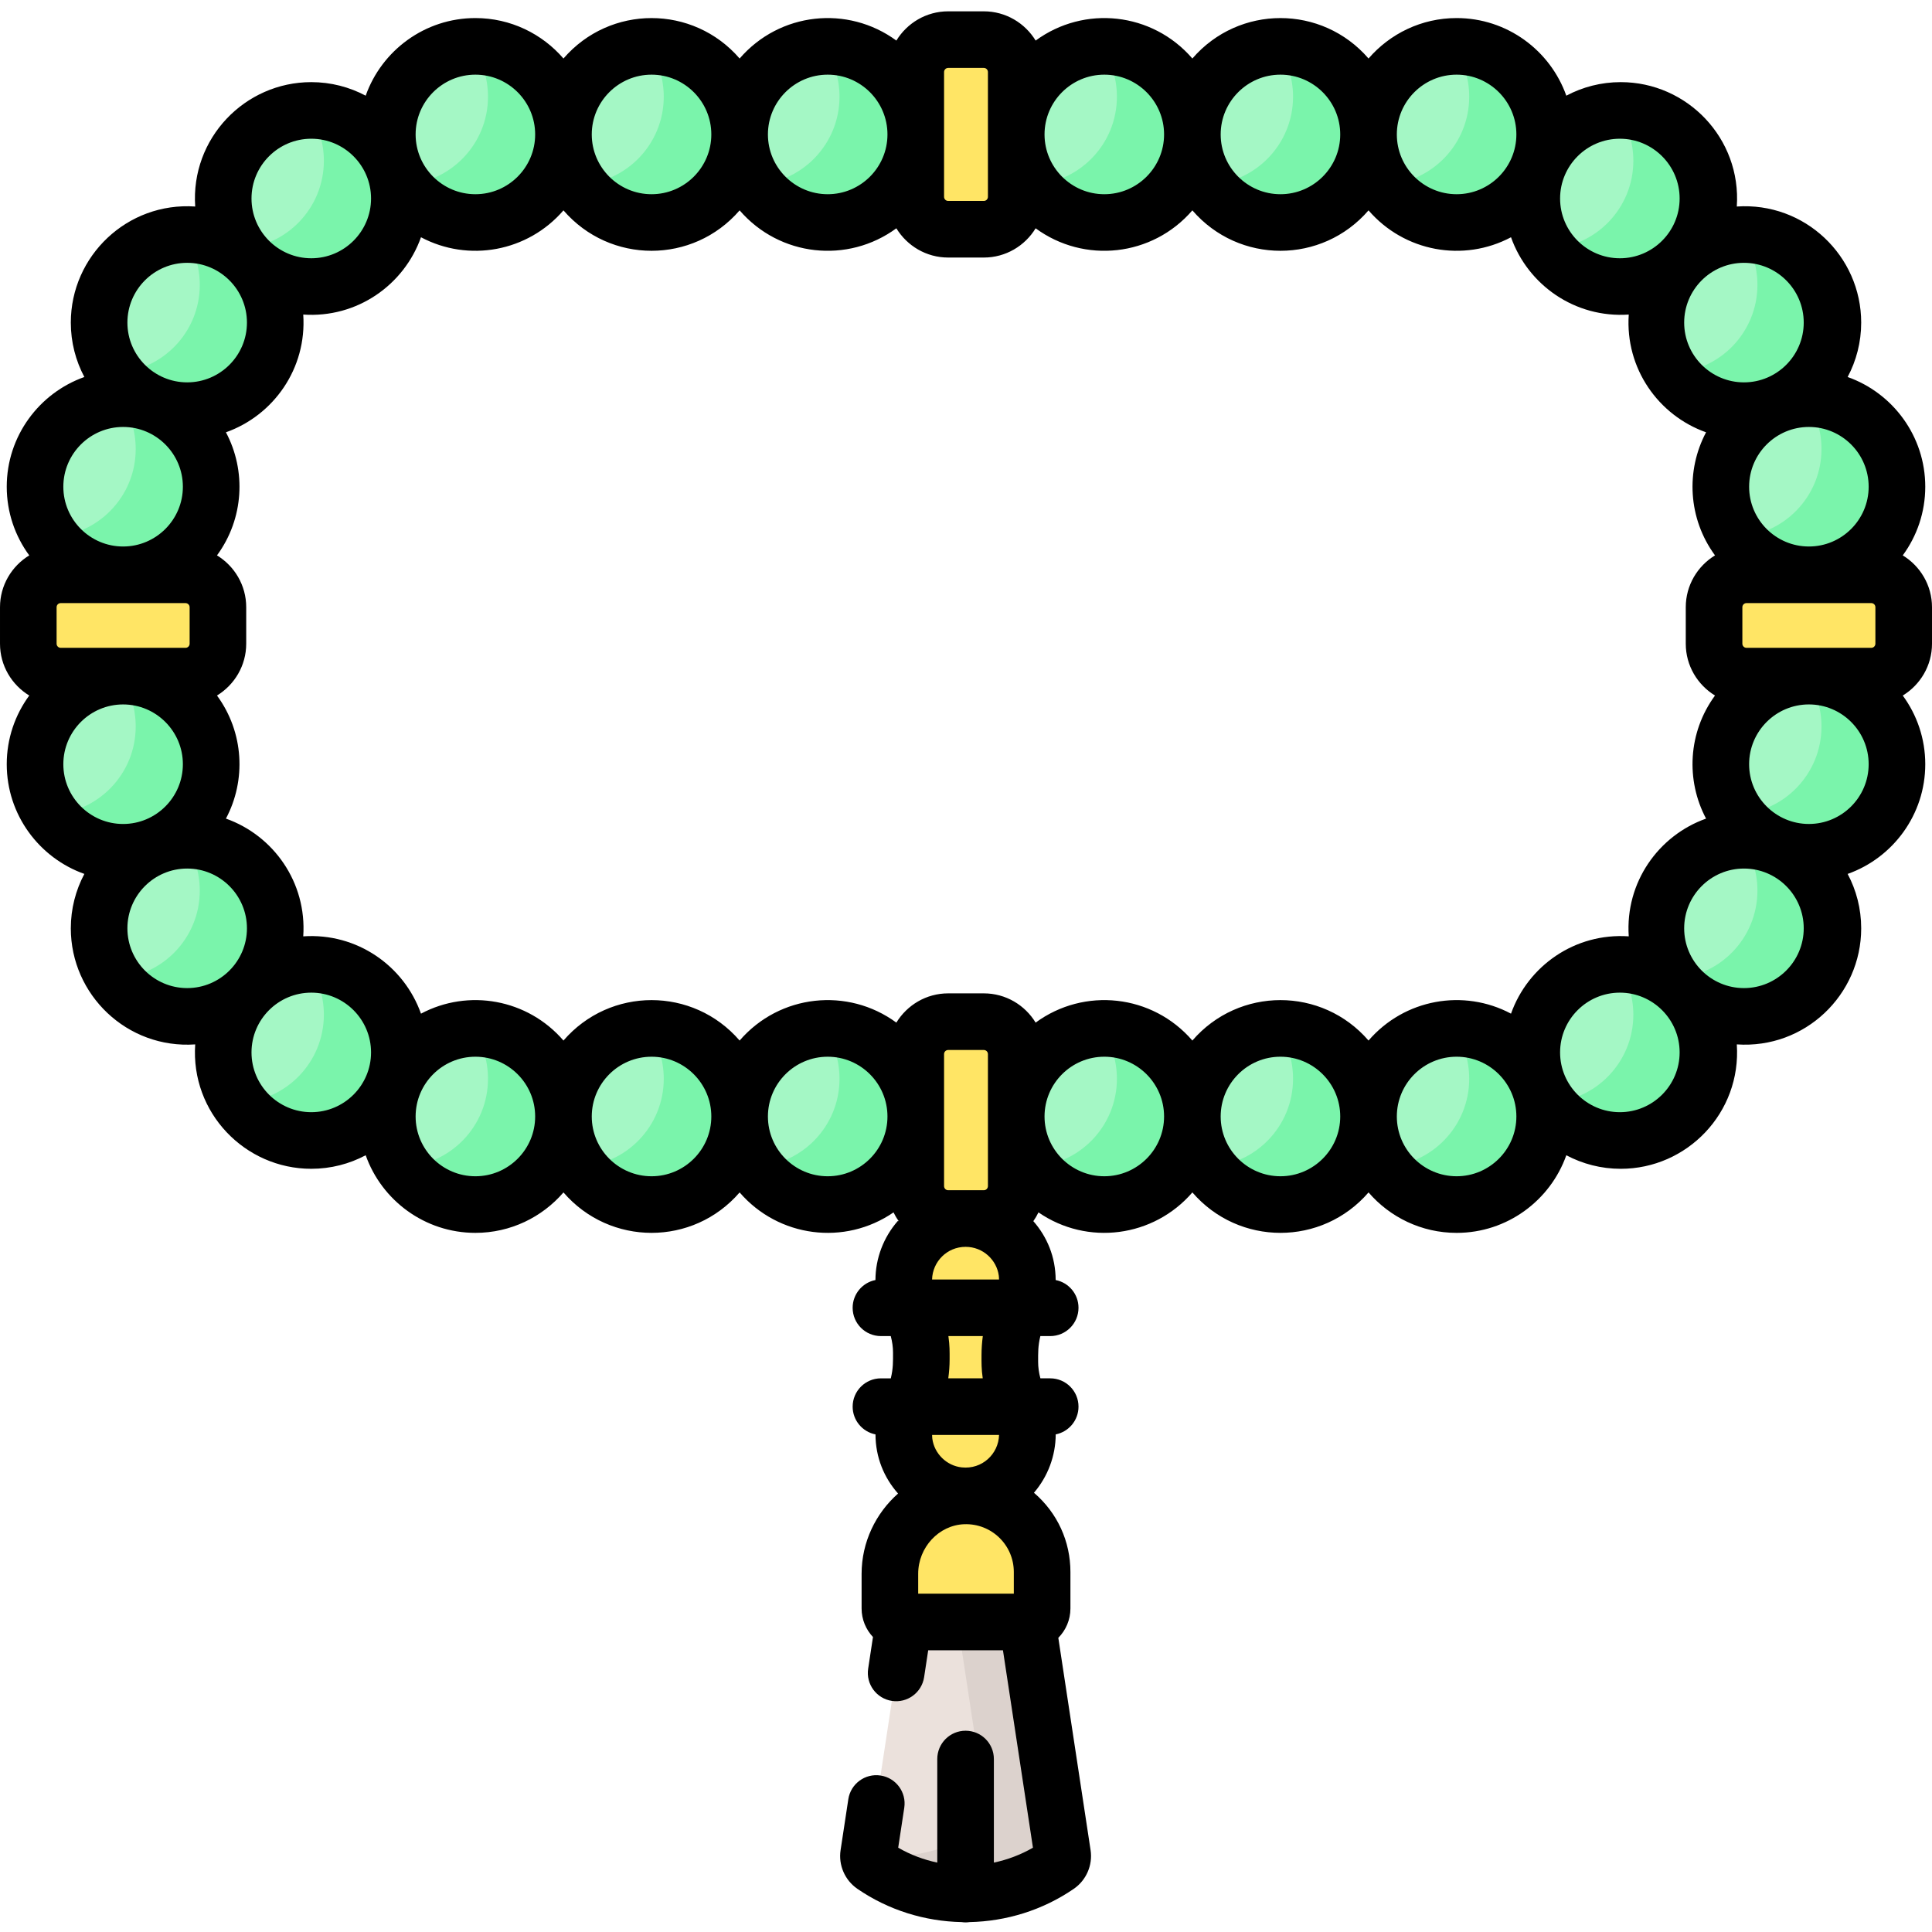 <svg height="512pt" viewBox="0 -2 512 511" width="512pt" xmlns="http://www.w3.org/2000/svg"><g fill="#a4f7c5"><path d="m149.324 33.129c0 12.887-10.449 23.34-23.34 23.34s-23.34-10.453-23.34-23.34c0-12.891 10.449-23.344 23.34-23.344s23.34 10.453 23.34 23.344zm0 0"/><path d="m105.828 50.105c0 12.891-10.449 23.34-23.34 23.34-12.887 0-23.34-10.449-23.34-23.34s10.453-23.34 23.34-23.34c12.891 0 23.34 10.449 23.34 23.34zm0 0"/><path d="m55.965 126.488c0 12.891-10.449 23.34-23.34 23.34s-23.34-10.449-23.34-23.34 10.449-23.34 23.34-23.34 23.34 10.449 23.34 23.34zm0 0"/><path d="m72.945 82.992c0 12.891-10.449 23.34-23.34 23.34s-23.34-10.449-23.34-23.34c0-12.891 10.449-23.34 23.34-23.34s23.34 10.449 23.34 23.34zm0 0"/><path d="m409.355 33.129c0 12.887-10.449 23.34-23.34 23.34s-23.34-10.453-23.34-23.34c0-12.891 10.449-23.344 23.34-23.344s23.34 10.453 23.34 23.344zm0 0"/><path d="m452.852 50.105c0 12.891-10.453 23.34-23.34 23.34-12.891 0-23.34-10.449-23.34-23.34s10.449-23.34 23.34-23.34c12.887 0 23.34 10.449 23.34 23.34zm0 0"/><path d="m502.715 126.488c0 12.891-10.449 23.34-23.34 23.34s-23.34-10.449-23.34-23.34 10.449-23.34 23.34-23.34 23.34 10.449 23.34 23.34zm0 0"/><path d="m485.734 82.992c0 12.891-10.449 23.34-23.34 23.34s-23.34-10.449-23.34-23.34c0-12.891 10.449-23.34 23.34-23.34s23.34 10.449 23.34 23.34zm0 0"/><path d="m149.324 293.383c0 12.891-10.449 23.34-23.34 23.34s-23.34-10.449-23.34-23.34c0-12.891 10.449-23.34 23.34-23.34s23.34 10.449 23.34 23.34zm0 0"/><path d="m195.902 33.129c0 12.887-10.449 23.34-23.34 23.34s-23.34-10.453-23.34-23.34c0-12.891 10.449-23.344 23.34-23.344s23.34 10.453 23.34 23.344zm0 0"/><path d="m195.902 293.383c0 12.891-10.449 23.34-23.34 23.34s-23.34-10.449-23.34-23.34c0-12.891 10.449-23.34 23.34-23.34s23.34 10.449 23.34 23.34zm0 0"/><path d="m242.48 33.129c0 12.887-10.449 23.34-23.34 23.34s-23.34-10.453-23.34-23.34c0-12.891 10.449-23.344 23.34-23.344s23.34 10.453 23.34 23.344zm0 0"/><path d="m242.48 293.383c0 12.891-10.449 23.34-23.34 23.34s-23.34-10.449-23.34-23.34c0-12.891 10.449-23.34 23.34-23.34s23.34 10.449 23.34 23.34zm0 0"/><path d="m315.992 33.129c0 12.887-10.449 23.34-23.34 23.34s-23.34-10.453-23.34-23.34c0-12.891 10.449-23.344 23.34-23.344s23.34 10.453 23.34 23.344zm0 0"/><path d="m315.992 293.383c0 12.891-10.449 23.34-23.34 23.34s-23.34-10.449-23.34-23.34c0-12.891 10.449-23.34 23.34-23.34s23.34 10.449 23.34 23.34zm0 0"/><path d="m362.672 33.129c0 12.887-10.449 23.34-23.34 23.34s-23.34-10.453-23.34-23.34c0-12.891 10.449-23.344 23.34-23.344s23.34 10.453 23.34 23.344zm0 0"/><path d="m362.672 293.383c0 12.891-10.449 23.34-23.34 23.34s-23.34-10.449-23.34-23.34c0-12.891 10.449-23.34 23.34-23.34s23.34 10.449 23.34 23.34zm0 0"/><path d="m105.828 276.402c0 12.891-10.449 23.34-23.34 23.34-12.887 0-23.34-10.449-23.34-23.34s10.453-23.34 23.34-23.34c12.891 0 23.34 10.449 23.34 23.34zm0 0"/><path d="m55.965 200.023c0 12.891-10.449 23.34-23.34 23.34s-23.34-10.449-23.34-23.34c0-12.891 10.449-23.34 23.34-23.34s23.34 10.449 23.34 23.34zm0 0"/><path d="m72.945 243.516c0 12.891-10.449 23.34-23.34 23.34s-23.34-10.449-23.34-23.34 10.449-23.34 23.34-23.34 23.34 10.449 23.34 23.34zm0 0"/></g><path d="m125.984 9.785c-.281 0-.559.012-.836.023 2.629 3.777 4.176 8.363 4.176 13.316 0 12.609-10 22.879-22.5 23.32 4.215 6.055 11.223 10.02 19.16 10.02 12.891 0 23.34-10.449 23.34-23.34s-10.445-23.34-23.34-23.34zm0 0" fill="#7af4ab"/><path d="m82.488 26.766c-.277 0-.559.012-.836.02 2.629 3.781 4.176 8.367 4.176 13.32 0 12.609-10 22.879-22.5 23.32 4.215 6.055 11.223 10.02 19.16 10.02 12.891 0 23.34-10.449 23.34-23.34.004-12.891-10.445-23.34-23.34-23.34zm0 0" fill="#7af4ab"/><path d="m32.625 103.148c-.281 0-.559.008-.836.02 2.633 3.777 4.176 8.367 4.176 13.32 0 12.609-10 22.875-22.5 23.316 4.215 6.055 11.223 10.023 19.16 10.023 12.891 0 23.34-10.449 23.34-23.34s-10.449-23.34-23.34-23.34zm0 0" fill="#7af4ab"/><path d="m49.605 59.652c-.281 0-.559.008-.84.02 2.633 3.777 4.18 8.367 4.18 13.32 0 12.609-10 22.875-22.504 23.316 4.219 6.055 11.223 10.023 19.164 10.023 12.887 0 23.34-10.449 23.34-23.34 0-12.891-10.449-23.34-23.34-23.34zm0 0" fill="#7af4ab"/><path d="m125.984 270.043c-.281 0-.559.012-.836.02 2.629 3.777 4.176 8.367 4.176 13.32 0 12.609-10 22.875-22.5 23.316 4.215 6.059 11.223 10.023 19.16 10.023 12.891 0 23.34-10.449 23.34-23.34 0-12.891-10.445-23.34-23.34-23.34zm0 0" fill="#7af4ab"/><path d="m172.562 9.785c-.281 0-.559.012-.836.023 2.629 3.777 4.176 8.363 4.176 13.316 0 12.609-10 22.879-22.5 23.32 4.215 6.055 11.223 10.02 19.16 10.02 12.891 0 23.34-10.449 23.34-23.34s-10.449-23.34-23.34-23.34zm0 0" fill="#7af4ab"/><path d="m172.562 270.043c-.281 0-.559.012-.836.02 2.629 3.777 4.176 8.367 4.176 13.32 0 12.609-10 22.875-22.5 23.316 4.215 6.059 11.223 10.023 19.16 10.023 12.891 0 23.34-10.449 23.34-23.34 0-12.891-10.449-23.34-23.34-23.34zm0 0" fill="#7af4ab"/><path d="m219.141 9.785c-.281 0-.559.012-.836.023 2.629 3.777 4.176 8.363 4.176 13.316 0 12.609-10 22.879-22.504 23.32 4.219 6.055 11.227 10.02 19.164 10.02 12.891 0 23.34-10.449 23.34-23.34s-10.449-23.34-23.34-23.34zm0 0" fill="#7af4ab"/><path d="m219.141 270.043c-.281 0-.559.012-.836.02 2.629 3.777 4.176 8.367 4.176 13.32 0 12.609-10 22.875-22.504 23.316 4.219 6.059 11.227 10.023 19.164 10.023 12.891 0 23.34-10.449 23.34-23.34 0-12.891-10.449-23.34-23.34-23.34zm0 0" fill="#7af4ab"/><path d="m82.488 253.062c-.277 0-.559.012-.836.02 2.629 3.777 4.176 8.367 4.176 13.32 0 12.609-10 22.875-22.5 23.32 4.215 6.055 11.223 10.02 19.16 10.02 12.891 0 23.34-10.449 23.34-23.34s-10.445-23.34-23.34-23.34zm0 0" fill="#7af4ab"/><path d="m32.625 176.68c-.281 0-.559.012-.836.023 2.629 3.777 4.176 8.363 4.176 13.316 0 12.609-10 22.879-22.5 23.32 4.215 6.055 11.223 10.02 19.16 10.02 12.891 0 23.34-10.449 23.34-23.34 0-12.887-10.449-23.34-23.34-23.34zm0 0" fill="#7af4ab"/><path d="m49.605 220.176c-.281 0-.559.012-.84.023 2.633 3.777 4.18 8.363 4.18 13.316 0 12.609-10 22.879-22.504 23.32 4.219 6.055 11.223 10.02 19.164 10.02 12.887 0 23.34-10.449 23.34-23.34 0-12.887-10.449-23.34-23.34-23.34zm0 0" fill="#7af4ab"/><path d="m409.355 293.383c0 12.891-10.449 23.34-23.34 23.34s-23.34-10.449-23.34-23.34c0-12.891 10.449-23.34 23.34-23.34s23.34 10.449 23.34 23.34zm0 0" fill="#a4f7c5"/><path d="m452.852 276.402c0 12.891-10.453 23.34-23.34 23.34-12.891 0-23.34-10.449-23.34-23.34s10.449-23.34 23.34-23.34c12.887 0 23.34 10.449 23.34 23.34zm0 0" fill="#a4f7c5"/><path d="m502.715 200.023c0 12.891-10.449 23.34-23.34 23.34s-23.34-10.449-23.34-23.34c0-12.891 10.449-23.34 23.34-23.34s23.34 10.449 23.34 23.34zm0 0" fill="#a4f7c5"/><path d="m485.734 243.516c0 12.891-10.449 23.34-23.34 23.34s-23.34-10.449-23.34-23.34 10.449-23.34 23.34-23.34 23.34 10.449 23.34 23.34zm0 0" fill="#a4f7c5"/><path d="m386.016 9.785c-.281 0-.562.012-.84.023 2.633 3.777 4.18 8.363 4.18 13.316 0 12.609-10.004 22.879-22.504 23.32 4.215 6.055 11.223 10.02 19.164 10.02 12.887 0 23.34-10.449 23.34-23.34s-10.453-23.34-23.34-23.34zm0 0" fill="#7af4ab"/><path d="m429.512 26.766c-.281 0-.562.012-.84.02 2.633 3.781 4.18 8.367 4.18 13.32 0 12.609-10.004 22.879-22.504 23.32 4.215 6.055 11.223 10.02 19.16 10.02 12.891 0 23.34-10.449 23.34-23.34.004-12.891-10.449-23.34-23.336-23.34zm0 0" fill="#7af4ab"/><path d="m479.375 103.148c-.281 0-.559.008-.84.02 2.633 3.777 4.18 8.367 4.18 13.32 0 12.609-10 22.875-22.504 23.316 4.219 6.055 11.227 10.023 19.164 10.023 12.891 0 23.34-10.449 23.34-23.34s-10.449-23.34-23.34-23.34zm0 0" fill="#7af4ab"/><path d="m462.395 59.652c-.281 0-.559.008-.836.02 2.629 3.777 4.176 8.367 4.176 13.32 0 12.609-10 22.875-22.504 23.316 4.219 6.055 11.227 10.023 19.164 10.023 12.891 0 23.34-10.449 23.34-23.34 0-12.891-10.449-23.34-23.34-23.34zm0 0" fill="#7af4ab"/><path d="m292.652 9.785c-.281 0-.559.012-.836.023 2.629 3.777 4.176 8.363 4.176 13.316 0 12.609-10 22.879-22.504 23.32 4.219 6.055 11.227 10.02 19.164 10.02 12.891 0 23.34-10.449 23.34-23.34s-10.449-23.34-23.34-23.34zm0 0" fill="#7af4ab"/><path d="m292.652 270.043c-.281 0-.559.012-.836.02 2.629 3.777 4.176 8.367 4.176 13.32 0 12.609-10 22.875-22.504 23.316 4.219 6.059 11.227 10.023 19.164 10.023 12.891 0 23.34-10.449 23.34-23.34 0-12.891-10.449-23.34-23.34-23.34zm0 0" fill="#7af4ab"/><path d="m339.332 9.785c-.281 0-.559.012-.836.023 2.629 3.777 4.176 8.363 4.176 13.316 0 12.609-10 22.879-22.5 23.32 4.215 6.055 11.223 10.02 19.16 10.02 12.891 0 23.34-10.449 23.34-23.34s-10.449-23.34-23.34-23.34zm0 0" fill="#7af4ab"/><path d="m339.332 270.043c-.281 0-.559.012-.836.02 2.629 3.777 4.176 8.367 4.176 13.32 0 12.609-10 22.875-22.5 23.316 4.215 6.059 11.223 10.023 19.16 10.023 12.891 0 23.34-10.449 23.34-23.34 0-12.891-10.449-23.34-23.34-23.34zm0 0" fill="#7af4ab"/><path d="m386.016 270.043c-.281 0-.562.012-.84.02 2.633 3.777 4.18 8.367 4.18 13.32 0 12.609-10.004 22.875-22.504 23.316 4.215 6.059 11.223 10.023 19.164 10.023 12.887 0 23.34-10.449 23.34-23.34 0-12.891-10.453-23.34-23.34-23.34zm0 0" fill="#7af4ab"/><path d="m429.512 253.062c-.281 0-.562.012-.84.02 2.633 3.777 4.18 8.367 4.18 13.32 0 12.609-10.004 22.875-22.504 23.32 4.215 6.055 11.223 10.02 19.16 10.02 12.891 0 23.34-10.449 23.34-23.34s-10.449-23.34-23.336-23.34zm0 0" fill="#7af4ab"/><path d="m479.375 176.68c-.281 0-.559.012-.84.023 2.633 3.777 4.18 8.363 4.18 13.316 0 12.609-10 22.879-22.504 23.32 4.219 6.055 11.227 10.02 19.164 10.02 12.891 0 23.34-10.449 23.34-23.34 0-12.887-10.449-23.34-23.34-23.34zm0 0" fill="#7af4ab"/><path d="m462.395 220.176c-.281 0-.559.012-.836.023 2.629 3.777 4.176 8.363 4.176 13.316 0 12.609-10 22.879-22.504 23.32 4.219 6.055 11.227 10.02 19.164 10.02 12.891 0 23.34-10.449 23.34-23.34 0-12.887-10.449-23.34-23.34-23.34zm0 0" fill="#7af4ab"/><path d="m251.051 58.254h9.672c4.742 0 8.59-3.848 8.59-8.594v-33.066c0-4.746-3.848-8.594-8.59-8.594h-9.672c-4.746 0-8.594 3.848-8.594 8.594v33.066c.004 4.746 3.848 8.594 8.594 8.594zm0 0" fill="#ffe565"/><path d="m251.051 320.426h9.672c4.742 0 8.59-3.848 8.59-8.594v-34.984c0-4.746-3.848-8.59-8.59-8.59h-9.672c-4.746 0-8.594 3.844-8.594 8.59v34.984c.004 4.746 3.848 8.594 8.594 8.594zm0 0" fill="#ffe565"/><path d="m7.5 158.418v9.672c0 4.746 3.848 8.594 8.594 8.594h33.066c4.746 0 8.594-3.848 8.594-8.594v-9.672c0-4.742-3.848-8.59-8.594-8.59h-33.066c-4.746 0-8.594 3.848-8.594 8.59zm0 0" fill="#ffe565"/><path d="m454.246 158.418v9.672c0 4.746 3.848 8.594 8.594 8.594h33.07c4.742 0 8.59-3.848 8.59-8.594v-9.672c0-4.742-3.848-8.59-8.59-8.59h-33.07c-4.746 0-8.594 3.848-8.594 8.59zm0 0" fill="#ffe565"/><path d="m270.43 344.367c1.496-2.867 2.168-6.23 1.699-9.785-.977-7.367-7.004-13.246-14.391-14.059-9.883-1.082-18.242 6.625-18.242 16.289 0 2.598.605 5.051 1.684 7.234 1.836 3.719 2.977 7.75 2.977 11.898v1.773c0 4.246-.848 8.5-2.812 12.266-1.5 2.867-2.172 6.234-1.699 9.785.973 7.367 7 13.246 14.383 14.059 9.883 1.086 18.246-6.625 18.246-16.289 0-2.598-.605-5.051-1.684-7.23-1.84-3.723-2.98-7.75-2.98-11.902v-1.77c.004-4.25.852-8.5 2.82-12.27zm0 0" fill="#ffe565"/><path d="m276.168 414.094c0-11.383-9.43-20.562-20.902-20.156-10.93.391-19.438 9.703-19.438 20.641v9.18c0 1.98 1.605 3.586 3.586 3.586h33.172c1.977 0 3.582-1.605 3.582-3.586zm0 0" fill="#ffe565"/><path d="m272.238 427.34 9.359 61.605c.172 1.133-.316 2.266-1.262 2.914-14.727 10.125-34.172 10.125-48.898 0-.945-.648-1.434-1.781-1.262-2.914l9.359-61.605zm0 0" fill="#ebe1dc"/><path d="m281.598 488.945-9.359-61.602h-18.48l7.84 51.602c.172 1.133-.316 2.27-1.262 2.918-9.012 6.195-19.789 8.59-30.172 7.203-.121 1.094.363 2.168 1.273 2.797 14.727 10.121 34.168 10.121 48.898 0 .945-.652 1.434-1.785 1.262-2.918zm0 0" fill="#dcd2cd"/><path d="m512 168.09v-9.672c0-5.816-3.113-10.906-7.75-13.734 3.746-5.105 5.965-11.395 5.965-18.195 0-13.406-8.602-24.836-20.57-29.078 2.289-4.305 3.59-9.211 3.59-14.418 0-17.664-14.969-31.996-32.965-30.762 1.238-18.051-13.148-32.965-30.758-32.965-5.207 0-10.117 1.301-14.422 3.59-4.242-11.969-15.668-20.57-29.074-20.57-9.32 0-17.68 4.164-23.34 10.719-12.344-14.293-34.352-14.281-46.684 0-10.625-12.309-28.68-14.184-41.535-4.754-2.828-4.637-7.918-7.75-13.734-7.75h-9.445c-5.812 0-10.906 3.113-13.73 7.75-12.859-9.43-30.914-7.555-41.539 4.754-12.332-14.281-34.34-14.293-46.684 0-5.66-6.555-14.02-10.719-23.34-10.719-13.402 0-24.832 8.602-29.074 20.57-4.305-2.285-9.215-3.59-14.422-3.59-17.609 0-31.992 14.914-30.758 32.965-17.996-1.234-32.965 13.098-32.965 30.762 0 5.207 1.301 10.113 3.59 14.418-11.969 4.242-20.57 15.672-20.57 29.078 0 6.801 2.219 13.09 5.965 18.195-4.637 2.828-7.75 7.918-7.75 13.734v9.672c0 5.816 3.113 10.906 7.75 13.734-3.746 5.105-5.965 11.395-5.965 18.199 0 13.402 8.602 24.832 20.57 29.074-2.285 4.305-3.59 9.211-3.59 14.422 0 17.609 14.91 31.996 32.965 30.758-1.234 18.082 13.176 32.965 30.758 32.965 5.211 0 10.117-1.301 14.422-3.59 4.242 11.969 15.672 20.57 29.074 20.57 9.32 0 17.68-4.16 23.34-10.715 12.332 14.281 34.34 14.293 46.684 0 10.277 11.906 27.816 14.219 40.785 5.289.395.812.848 1.59 1.363 2.32l-.246-.027c-3.762 4.309-5.891 9.859-5.91 15.633-3.441.684-6.039 3.715-6.039 7.355 0 4.145 3.355 7.5 7.5 7.5h2.598c.398 1.492.602 2.953.602 4.371 0 2.301.062 4.16-.59 6.828h-2.609c-4.141 0-7.5 3.355-7.5 7.5 0 3.645 2.602 6.68 6.051 7.355.023 6.062 2.23 11.43 5.984 15.676-5.898 5.199-9.664 12.863-9.664 21.27v9.18c0 2.93 1.148 5.586 3.012 7.57l-1.273 8.387c-.625 4.098 2.191 7.922 6.289 8.543 4.09.625 7.918-2.195 8.539-6.289l1.082-7.125h19.812l7.949 52.316c-3.258 1.879-6.758 3.188-10.355 3.949v-27.449c0-4.141-3.355-7.5-7.5-7.5s-7.5 3.359-7.5 7.5v27.449c-3.598-.762-7.098-2.07-10.355-3.949l1.609-10.59c.625-4.094-2.191-7.918-6.285-8.539-4.094-.625-7.922 2.191-8.543 6.285l-2.051 13.504c-.602 3.949 1.141 7.961 4.43 10.223 8.281 5.695 17.938 8.633 27.645 8.832.777.109 1.324.109 2.102 0 9.707-.199 19.363-3.137 27.648-8.832 3.293-2.266 5.027-6.277 4.43-10.223l-8.551-56.273c1.98-2.004 3.207-4.758 3.207-7.789v-9.66c0-8.074-3.414-15.633-9.664-21.004 3.672-4.285 5.746-9.766 5.766-15.465 3.445-.68 6.039-3.711 6.039-7.355 0-4.141-3.355-7.5-7.5-7.5h-2.598c-.398-1.488-.602-2.949-.602-4.367 0-2.348-.059-4.172.59-6.828h2.609c4.141 0 7.5-3.359 7.5-7.5 0-3.645-2.602-6.684-6.051-7.355-.023-6.117-2.266-11.445-5.918-15.605.516-.73.969-1.508 1.363-2.324 12.969 8.934 30.508 6.617 40.785-5.289 12.344 14.297 34.352 14.281 46.684 0 5.66 6.555 14.02 10.719 23.34 10.719 13.402 0 24.832-8.602 29.074-20.57 4.305 2.285 9.215 3.59 14.422 3.59 17.582 0 31.992-14.883 30.758-32.969 18.055 1.238 32.965-13.145 32.965-30.758 0-5.207-1.301-10.113-3.59-14.418 11.969-4.242 20.57-15.672 20.57-29.078 0-6.801-2.219-13.09-5.965-18.195 4.637-2.828 7.75-7.918 7.75-13.734zm-16.785-41.602c0 8.734-7.105 15.84-15.84 15.84s-15.84-7.105-15.84-15.84 7.105-15.84 15.84-15.84 15.84 7.105 15.84 15.84zm-109.199-109.203c8.73 0 15.84 7.109 15.84 15.844 0 8.73-7.105 15.84-15.84 15.84-8.738 0-15.84-7.109-15.84-15.84 0-8.734 7.102-15.844 15.84-15.844zm-46.684 0c8.734 0 15.844 7.109 15.844 15.844 0 8.73-7.109 15.84-15.844 15.84s-15.84-7.109-15.84-15.84c0-8.734 7.105-15.844 15.84-15.844zm-46.68 0c8.734 0 15.84 7.109 15.84 15.844 0 8.73-7.105 15.84-15.84 15.84s-15.84-7.109-15.84-15.84c0-8.734 7.105-15.844 15.84-15.844zm-42.465-.691c0-.605.488-1.094 1.09-1.094h9.445c.602 0 1.09.488 1.09 1.094v33.066c0 .602-.488 1.094-1.09 1.094h-9.445c-.602 0-1.09-.492-1.09-1.094zm-30.84.691c8.734 0 15.84 7.109 15.84 15.844 0 8.73-7.105 15.84-15.84 15.84s-15.84-7.109-15.84-15.84c0-8.734 7.105-15.844 15.84-15.844zm-46.68 0c8.734 0 15.84 7.109 15.84 15.844 0 8.73-7.105 15.84-15.84 15.84s-15.844-7.109-15.844-15.84c0-8.734 7.109-15.844 15.844-15.844zm-46.684 0c8.734 0 15.84 7.109 15.84 15.844 0 8.73-7.102 15.84-15.84 15.84-8.734 0-15.84-7.109-15.84-15.84 0-8.734 7.109-15.844 15.84-15.844zm-93.359 93.363c8.734 0 15.84 7.105 15.84 15.84s-7.105 15.84-15.84 15.84-15.84-7.105-15.84-15.84 7.105-15.84 15.84-15.84zm-17.625 57.441v-9.672c0-.602.488-1.09 1.094-1.09h33.066c.602 0 1.094.488 1.094 1.09v9.672c0 .602-.492 1.094-1.094 1.094h-33.066c-.605 0-1.094-.492-1.094-1.094zm1.785 31.934c0-8.734 7.105-15.84 15.84-15.84s15.84 7.105 15.84 15.84c0 8.734-7.105 15.84-15.84 15.84s-15.84-7.105-15.84-15.84zm109.199 109.199c-8.73 0-15.84-7.105-15.84-15.84 0-8.734 7.105-15.84 15.84-15.84 8.738 0 15.84 7.105 15.84 15.84 0 8.734-7.102 15.84-15.84 15.84zm46.684 0c-8.734 0-15.844-7.105-15.844-15.84 0-8.734 7.109-15.84 15.844-15.84s15.84 7.105 15.84 15.84c0 8.734-7.105 15.84-15.84 15.84zm46.68 0c-8.734 0-15.84-7.105-15.84-15.84 0-8.734 7.105-15.84 15.84-15.84s15.84 7.105 15.84 15.84c0 8.734-7.105 15.84-15.84 15.84zm49.324 110.617h-25.344v-5.262c0-7.008 5.477-12.906 12.203-13.145 7.266-.254 13.141 5.543 13.141 12.66zm-12.781-91.914c4.637 0 8.254 3.496 8.801 7.641.047.336.051.676.059 1.012h-17.742c.129-4.754 3.984-8.652 8.883-8.652zm-5.703-16.094v-34.984c0-.602.488-1.09 1.09-1.09h9.445c.602 0 1.09.488 1.09 1.09v34.984c0 .602-.488 1.094-1.09 1.094h-9.445c-.602 0-1.09-.492-1.09-1.094zm1.148 39.746h9.121c-.219 1.641-.344 3.324-.344 5.059 0 2.078-.043 3.559.324 6.137h-9.133c.227-1.652.355-3.34.355-5.055 0-2.078.043-3.562-.324-6.141zm13.426 26.195c-.133 5.055-4.504 9.195-9.914 8.598-3.977-.438-7.242-3.625-7.77-7.586-.043-.34-.051-.676-.059-1.012zm27.891-68.551c-8.734 0-15.84-7.105-15.84-15.84 0-8.734 7.105-15.84 15.84-15.84s15.84 7.105 15.84 15.84c0 8.734-7.105 15.84-15.84 15.84zm46.68 0c-8.734 0-15.84-7.105-15.84-15.84 0-8.734 7.105-15.84 15.84-15.84s15.844 7.105 15.844 15.84c0 8.734-7.109 15.84-15.844 15.84zm46.684 0c-8.734 0-15.84-7.105-15.84-15.84 0-8.734 7.102-15.84 15.84-15.84 8.734 0 15.84 7.105 15.84 15.84 0 8.734-7.109 15.84-15.84 15.84zm14.418-43.09c-12.574-6.684-28.246-3.895-37.758 7.125-12.344-14.293-34.352-14.281-46.684 0-10.621-12.305-28.676-14.188-41.539-4.754-2.824-4.637-7.914-7.75-13.73-7.75h-9.445c-5.816 0-10.906 3.113-13.734 7.75-12.859-9.434-30.914-7.551-41.535 4.754-12.332-14.281-34.34-14.293-46.684 0-9.512-11.02-25.188-13.809-37.758-7.125-4.469-12.609-16.906-21.469-31.203-20.488.98-14.309-7.891-26.738-20.488-31.203 5.387-10.133 4.805-22.832-2.371-32.617 4.633-2.828 7.746-7.918 7.746-13.734v-9.672c0-5.816-3.109-10.906-7.746-13.734 7.176-9.785 7.758-22.484 2.371-32.617 12.605-4.469 21.469-16.906 20.488-31.203 14.309.98 26.738-7.891 31.203-20.488 12.59 6.691 28.262 3.875 37.758-7.125 12.332 14.281 34.34 14.293 46.684 0 10.617 12.301 28.672 14.188 41.535 4.754 2.828 4.637 7.918 7.75 13.734 7.75h9.445c5.812 0 10.906-3.113 13.73-7.75 12.863 9.434 30.918 7.547 41.539-4.754 12.344 14.293 34.352 14.281 46.684 0 9.496 11 25.168 13.816 37.758 7.125 4.465 12.598 16.891 21.469 31.203 20.488-.98 14.301 7.879 26.734 20.488 31.203-5.387 10.133-4.805 22.832 2.371 32.617-4.637 2.828-7.75 7.918-7.75 13.734v9.672c0 5.816 3.113 10.906 7.75 13.734-7.176 9.785-7.758 22.48-2.371 32.617-12.598 4.465-21.469 16.895-20.488 31.203-14.301-.98-26.734 7.879-31.203 20.488zm78.941-50.27c-8.734 0-15.84-7.105-15.84-15.84 0-8.734 7.105-15.84 15.84-15.84s15.84 7.105 15.84 15.84c0 8.734-7.105 15.84-15.84 15.84zm17.625-47.773c0 .602-.488 1.094-1.094 1.094h-33.066c-.602 0-1.094-.492-1.094-1.094v-9.672c0-.602.492-1.09 1.094-1.09h33.066c.605 0 1.094.488 1.094 1.09zm-414.508-133.824c8.734 0 15.84 7.105 15.84 15.84s-7.105 15.84-15.84 15.84c-8.734 0-15.84-7.105-15.84-15.84s7.105-15.84 15.84-15.84zm-32.887 32.887c8.734 0 15.84 7.105 15.84 15.84 0 8.734-7.105 15.84-15.84 15.84s-15.84-7.105-15.84-15.84c0-8.734 7.105-15.84 15.84-15.84zm-15.84 176.363c0-8.734 7.105-15.84 15.84-15.84s15.84 7.105 15.84 15.84-7.105 15.84-15.84 15.84-15.84-7.102-15.84-15.84zm32.887 32.887c0-8.734 7.105-15.84 15.84-15.84 8.734 0 15.84 7.105 15.84 15.84s-7.105 15.84-15.84 15.84c-8.734 0-15.84-7.105-15.84-15.84zm378.469-226.297c0 8.734-7.105 15.84-15.84 15.84s-15.84-7.105-15.84-15.84 7.105-15.84 15.84-15.84 15.84 7.105 15.84 15.84zm32.887 32.887c0 8.734-7.105 15.84-15.844 15.84-8.734 0-15.84-7.105-15.84-15.84 0-8.734 7.105-15.84 15.84-15.84 8.738 0 15.844 7.105 15.844 15.84zm-15.844 176.363c-8.73 0-15.84-7.105-15.84-15.84s7.105-15.84 15.84-15.84c8.738 0 15.844 7.105 15.844 15.84 0 8.738-7.109 15.84-15.844 15.84zm-32.883 32.887c-8.734 0-15.84-7.105-15.84-15.84s7.105-15.84 15.84-15.84 15.84 7.105 15.84 15.84-7.105 15.84-15.84 15.84zm0 0"/></svg>
